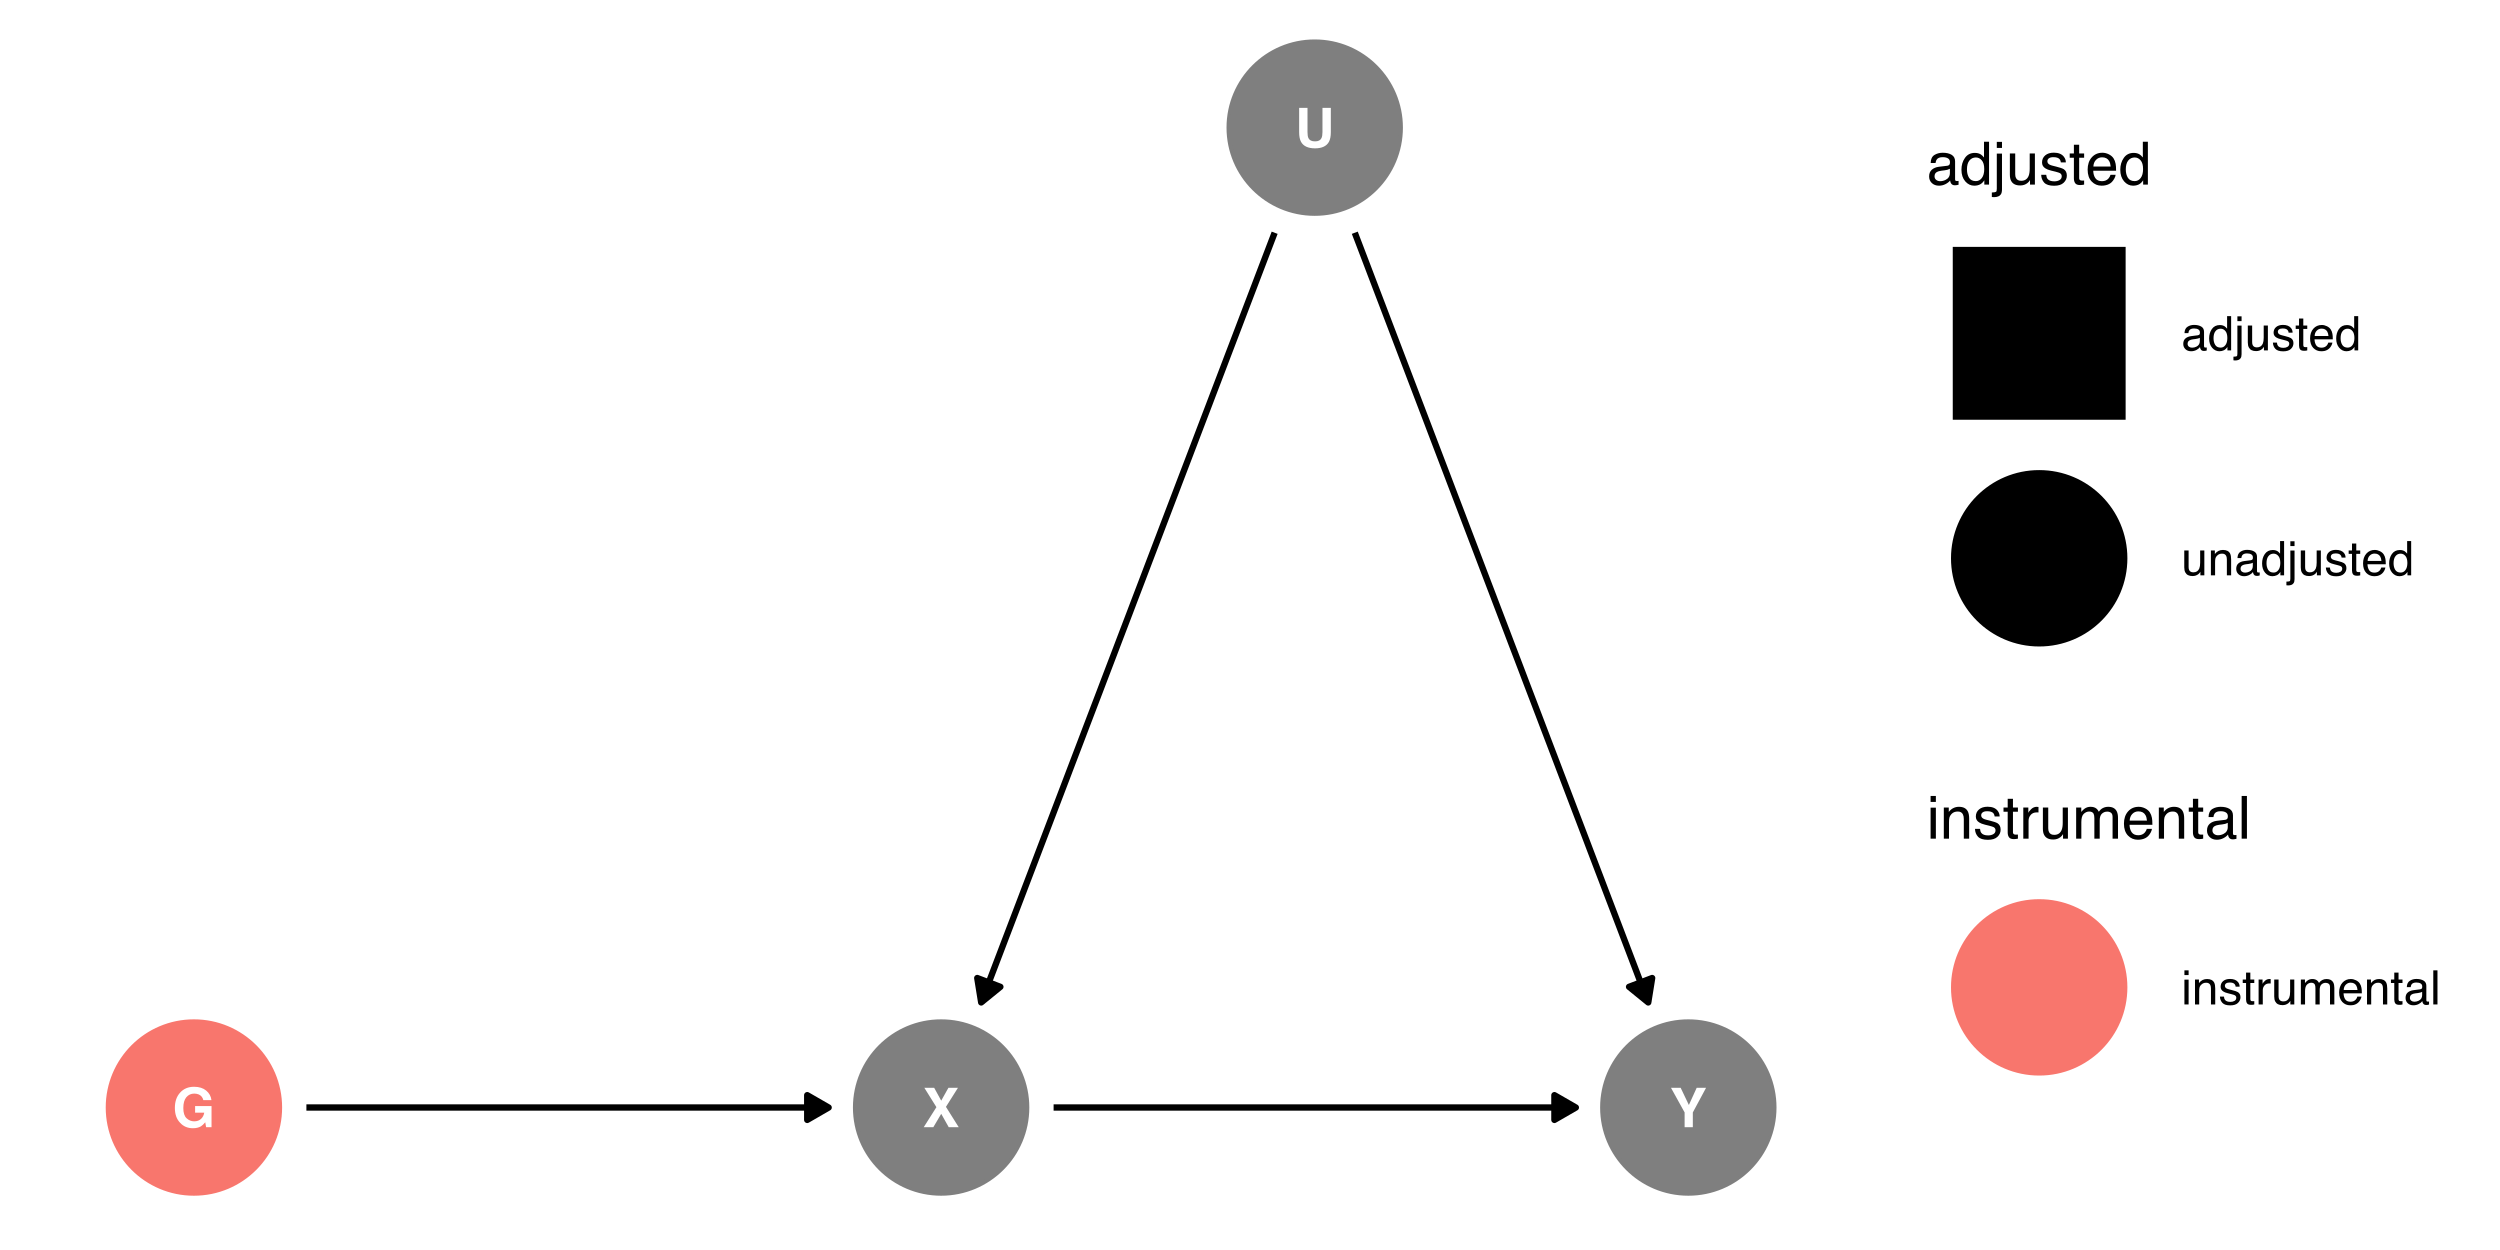 <?xml version="1.0" encoding="UTF-8"?>
<svg xmlns="http://www.w3.org/2000/svg" xmlns:xlink="http://www.w3.org/1999/xlink" width="504pt" height="252pt" viewBox="0 0 504 252" version="1.1">
<defs>
<g>
<symbol overflow="visible" id="glyph0-0">
<path style="stroke:none;" d="M 0.828 -7.953 L 7.234 -7.953 L 7.234 0 L 0.828 0 Z M 6.234 -1 L 6.234 -6.953 L 1.828 -6.953 L 1.828 -1 Z M 6.234 -1 "/>
</symbol>
<symbol overflow="visible" id="glyph0-1">
<path style="stroke:none;" d="M 5.719 -0.188 C 5.281 0.07 4.738 0.203 4.094 0.203 C 3.039 0.203 2.18 -0.16 1.516 -0.891 C 0.805 -1.617 0.453 -2.617 0.453 -3.891 C 0.453 -5.18 0.805 -6.211 1.516 -6.984 C 2.223 -7.766 3.16 -8.156 4.328 -8.156 C 5.336 -8.156 6.148 -7.898 6.766 -7.391 C 7.379 -6.879 7.734 -6.238 7.828 -5.469 L 6.188 -5.469 C 6.062 -6.008 5.754 -6.391 5.266 -6.609 C 4.992 -6.723 4.691 -6.781 4.359 -6.781 C 3.711 -6.781 3.18 -6.535 2.766 -6.047 C 2.359 -5.566 2.156 -4.844 2.156 -3.875 C 2.156 -2.895 2.379 -2.203 2.828 -1.797 C 3.273 -1.391 3.781 -1.188 4.344 -1.188 C 4.906 -1.188 5.363 -1.348 5.719 -1.672 C 6.07 -1.992 6.289 -2.414 6.375 -2.938 L 4.531 -2.938 L 4.531 -4.266 L 7.844 -4.266 L 7.844 0 L 6.75 0 L 6.578 -1 C 6.254 -0.613 5.969 -0.344 5.719 -0.188 Z M 5.719 -0.188 "/>
</symbol>
<symbol overflow="visible" id="glyph0-2">
<path style="stroke:none;" d="M 5.547 -3.062 L 5.547 -7.953 L 7.234 -7.953 L 7.234 -3.062 C 7.234 -2.219 7.102 -1.562 6.844 -1.094 C 6.352 -0.227 5.422 0.203 4.047 0.203 C 2.66 0.203 1.723 -0.227 1.234 -1.094 C 0.973 -1.562 0.844 -2.219 0.844 -3.062 L 0.844 -7.953 L 2.531 -7.953 L 2.531 -3.062 C 2.531 -2.52 2.594 -2.117 2.719 -1.859 C 2.926 -1.422 3.367 -1.203 4.047 -1.203 C 4.711 -1.203 5.145 -1.422 5.344 -1.859 C 5.477 -2.117 5.547 -2.52 5.547 -3.062 Z M 5.547 -3.062 "/>
</symbol>
<symbol overflow="visible" id="glyph0-3">
<path style="stroke:none;" d="M 7.234 0 L 5.219 0 L 3.703 -2.703 L 2.109 0 L 0.172 0 L 2.734 -4.047 L 0.297 -7.953 L 2.281 -7.953 L 3.703 -5.359 L 5.156 -7.953 L 7.078 -7.953 L 4.656 -4.109 Z M 7.234 0 "/>
</symbol>
<symbol overflow="visible" id="glyph0-4">
<path style="stroke:none;" d="M 7.266 -7.953 L 4.594 -2.984 L 4.594 0 L 2.938 0 L 2.938 -2.984 L 0.188 -7.953 L 2.141 -7.953 L 3.797 -4.484 L 5.375 -7.953 Z M 7.266 -7.953 "/>
</symbol>
<symbol overflow="visible" id="glyph1-0">
<path style="stroke:none;" d="M 0.391 0 L 0.391 -8.609 L 7.219 -8.609 L 7.219 0 Z M 6.141 -1.078 L 6.141 -7.531 L 1.469 -7.531 L 1.469 -1.078 Z M 6.141 -1.078 "/>
</symbol>
<symbol overflow="visible" id="glyph1-1">
<path style="stroke:none;" d="M 1.578 -1.672 C 1.578 -1.367 1.688 -1.129 1.906 -0.953 C 2.133 -0.773 2.398 -0.688 2.703 -0.688 C 3.078 -0.688 3.438 -0.77 3.781 -0.938 C 4.375 -1.227 4.672 -1.695 4.672 -2.344 L 4.672 -3.188 C 4.535 -3.113 4.363 -3.047 4.156 -2.984 C 3.957 -2.93 3.758 -2.895 3.562 -2.875 L 2.938 -2.797 C 2.551 -2.742 2.258 -2.66 2.062 -2.547 C 1.738 -2.367 1.578 -2.078 1.578 -1.672 Z M 4.141 -3.797 C 4.379 -3.828 4.539 -3.93 4.625 -4.109 C 4.664 -4.203 4.688 -4.336 4.688 -4.516 C 4.688 -4.867 4.555 -5.125 4.297 -5.281 C 4.047 -5.445 3.688 -5.531 3.219 -5.531 C 2.664 -5.531 2.273 -5.383 2.047 -5.094 C 1.91 -4.926 1.82 -4.68 1.781 -4.359 L 0.797 -4.359 C 0.816 -5.129 1.066 -5.664 1.547 -5.969 C 2.035 -6.27 2.598 -6.422 3.234 -6.422 C 3.973 -6.422 4.57 -6.281 5.031 -6 C 5.488 -5.719 5.719 -5.281 5.719 -4.688 L 5.719 -1.078 C 5.719 -0.973 5.738 -0.883 5.781 -0.812 C 5.832 -0.75 5.93 -0.719 6.078 -0.719 C 6.117 -0.719 6.164 -0.719 6.219 -0.719 C 6.281 -0.727 6.348 -0.738 6.422 -0.75 L 6.422 0.031 C 6.254 0.07 6.125 0.098 6.031 0.109 C 5.945 0.129 5.832 0.141 5.688 0.141 C 5.32 0.141 5.062 0.008 4.906 -0.25 C 4.812 -0.383 4.75 -0.578 4.719 -0.828 C 4.5 -0.547 4.188 -0.301 3.781 -0.094 C 3.383 0.113 2.945 0.219 2.469 0.219 C 1.883 0.219 1.406 0.039 1.031 -0.312 C 0.664 -0.664 0.484 -1.109 0.484 -1.641 C 0.484 -2.223 0.664 -2.676 1.031 -3 C 1.395 -3.32 1.867 -3.52 2.453 -3.594 Z M 3.266 -6.422 Z M 3.266 -6.422 "/>
</symbol>
<symbol overflow="visible" id="glyph1-2">
<path style="stroke:none;" d="M 1.438 -3.062 C 1.438 -2.395 1.578 -1.832 1.859 -1.375 C 2.148 -0.926 2.609 -0.703 3.234 -0.703 C 3.723 -0.703 4.125 -0.91 4.438 -1.328 C 4.758 -1.742 4.922 -2.348 4.922 -3.141 C 4.922 -3.93 4.754 -4.516 4.422 -4.891 C 4.098 -5.273 3.703 -5.469 3.234 -5.469 C 2.703 -5.469 2.27 -5.266 1.938 -4.859 C 1.602 -4.453 1.438 -3.852 1.438 -3.062 Z M 3.031 -6.391 C 3.508 -6.391 3.91 -6.285 4.234 -6.078 C 4.422 -5.961 4.633 -5.758 4.875 -5.469 L 4.875 -8.641 L 5.891 -8.641 L 5.891 0 L 4.938 0 L 4.938 -0.875 C 4.695 -0.488 4.406 -0.207 4.062 -0.031 C 3.727 0.133 3.344 0.219 2.906 0.219 C 2.207 0.219 1.602 -0.07 1.094 -0.656 C 0.582 -1.25 0.328 -2.031 0.328 -3 C 0.328 -3.914 0.562 -4.707 1.031 -5.375 C 1.5 -6.051 2.164 -6.391 3.031 -6.391 Z M 3.031 -6.391 "/>
</symbol>
<symbol overflow="visible" id="glyph1-3">
<path style="stroke:none;" d="M 1.828 -7.391 L 0.781 -7.391 L 0.781 -8.609 L 1.828 -8.609 Z M -0.219 1.594 C 0.25 1.57 0.531 1.523 0.625 1.453 C 0.727 1.391 0.781 1.18 0.781 0.828 L 0.781 -6.25 L 1.828 -6.25 L 1.828 0.938 C 1.828 1.395 1.754 1.734 1.609 1.953 C 1.359 2.336 0.891 2.531 0.203 2.531 C 0.148 2.531 0.094 2.523 0.031 2.516 C -0.02 2.516 -0.102 2.508 -0.219 2.5 Z M -0.219 1.594 "/>
</symbol>
<symbol overflow="visible" id="glyph1-4">
<path style="stroke:none;" d="M 1.828 -6.281 L 1.828 -2.109 C 1.828 -1.785 1.879 -1.523 1.984 -1.328 C 2.172 -0.953 2.52 -0.766 3.031 -0.766 C 3.758 -0.766 4.258 -1.094 4.531 -1.75 C 4.676 -2.102 4.75 -2.582 4.75 -3.188 L 4.75 -6.281 L 5.797 -6.281 L 5.797 0 L 4.812 0 L 4.812 -0.922 C 4.676 -0.68 4.508 -0.484 4.312 -0.328 C 3.906 0.004 3.414 0.172 2.844 0.172 C 1.945 0.172 1.336 -0.129 1.016 -0.734 C 0.836 -1.047 0.75 -1.473 0.75 -2.016 L 0.75 -6.281 Z M 3.281 -6.422 Z M 3.281 -6.422 "/>
</symbol>
<symbol overflow="visible" id="glyph1-5">
<path style="stroke:none;" d="M 1.406 -1.969 C 1.438 -1.613 1.523 -1.344 1.672 -1.156 C 1.93 -0.82 2.391 -0.656 3.047 -0.656 C 3.441 -0.656 3.785 -0.738 4.078 -0.906 C 4.379 -1.07 4.531 -1.332 4.531 -1.688 C 4.531 -1.957 4.41 -2.164 4.172 -2.312 C 4.016 -2.395 3.711 -2.492 3.266 -2.609 L 2.422 -2.812 C 1.891 -2.945 1.5 -3.098 1.25 -3.266 C 0.789 -3.547 0.562 -3.941 0.562 -4.453 C 0.562 -5.047 0.773 -5.523 1.203 -5.891 C 1.629 -6.254 2.207 -6.438 2.938 -6.438 C 3.875 -6.438 4.551 -6.16 4.969 -5.609 C 5.238 -5.254 5.367 -4.875 5.359 -4.469 L 4.359 -4.469 C 4.336 -4.707 4.254 -4.926 4.109 -5.125 C 3.867 -5.395 3.445 -5.531 2.844 -5.531 C 2.445 -5.531 2.145 -5.453 1.938 -5.297 C 1.738 -5.148 1.641 -4.953 1.641 -4.703 C 1.641 -4.43 1.773 -4.211 2.047 -4.047 C 2.203 -3.953 2.43 -3.867 2.734 -3.797 L 3.422 -3.625 C 4.18 -3.438 4.691 -3.258 4.953 -3.094 C 5.359 -2.82 5.562 -2.395 5.562 -1.812 C 5.562 -1.258 5.348 -0.781 4.922 -0.375 C 4.504 0.031 3.863 0.234 3 0.234 C 2.062 0.234 1.395 0.023 1 -0.391 C 0.613 -0.816 0.41 -1.344 0.391 -1.969 Z M 2.953 -6.422 Z M 2.953 -6.422 "/>
</symbol>
<symbol overflow="visible" id="glyph1-6">
<path style="stroke:none;" d="M 0.984 -8.031 L 2.047 -8.031 L 2.047 -6.281 L 3.047 -6.281 L 3.047 -5.422 L 2.047 -5.422 L 2.047 -1.312 C 2.047 -1.094 2.125 -0.945 2.281 -0.875 C 2.352 -0.832 2.488 -0.812 2.688 -0.812 C 2.738 -0.812 2.789 -0.812 2.844 -0.812 C 2.906 -0.82 2.973 -0.828 3.047 -0.828 L 3.047 0 C 2.93 0.031 2.805 0.051 2.672 0.062 C 2.547 0.082 2.406 0.094 2.25 0.094 C 1.758 0.094 1.426 -0.031 1.25 -0.281 C 1.07 -0.531 0.984 -0.859 0.984 -1.266 L 0.984 -5.422 L 0.141 -5.422 L 0.141 -6.281 L 0.984 -6.281 Z M 0.984 -8.031 "/>
</symbol>
<symbol overflow="visible" id="glyph1-7">
<path style="stroke:none;" d="M 3.391 -6.422 C 3.836 -6.422 4.27 -6.316 4.688 -6.109 C 5.102 -5.898 5.422 -5.629 5.641 -5.297 C 5.848 -4.973 5.988 -4.602 6.062 -4.188 C 6.125 -3.895 6.156 -3.43 6.156 -2.797 L 1.547 -2.797 C 1.566 -2.16 1.719 -1.648 2 -1.266 C 2.281 -0.879 2.719 -0.688 3.312 -0.688 C 3.863 -0.688 4.301 -0.867 4.625 -1.234 C 4.812 -1.441 4.945 -1.688 5.031 -1.969 L 6.062 -1.969 C 6.039 -1.738 5.953 -1.484 5.797 -1.203 C 5.641 -0.922 5.469 -0.688 5.281 -0.5 C 4.957 -0.188 4.555 0.02 4.078 0.125 C 3.828 0.188 3.539 0.219 3.219 0.219 C 2.438 0.219 1.773 -0.062 1.234 -0.625 C 0.691 -1.195 0.422 -1.992 0.422 -3.016 C 0.422 -4.023 0.691 -4.844 1.234 -5.469 C 1.785 -6.102 2.504 -6.422 3.391 -6.422 Z M 5.062 -3.641 C 5.02 -4.098 4.922 -4.461 4.766 -4.734 C 4.484 -5.242 4.004 -5.5 3.328 -5.5 C 2.836 -5.5 2.426 -5.32 2.094 -4.969 C 1.77 -4.625 1.598 -4.18 1.578 -3.641 Z M 3.281 -6.422 Z M 3.281 -6.422 "/>
</symbol>
<symbol overflow="visible" id="glyph1-8">
<path style="stroke:none;" d="M 0.781 -6.25 L 1.844 -6.25 L 1.844 0 L 0.781 0 Z M 0.781 -8.609 L 1.844 -8.609 L 1.844 -7.406 L 0.781 -7.406 Z M 0.781 -8.609 "/>
</symbol>
<symbol overflow="visible" id="glyph1-9">
<path style="stroke:none;" d="M 0.781 -6.281 L 1.781 -6.281 L 1.781 -5.391 C 2.07 -5.754 2.383 -6.016 2.719 -6.172 C 3.051 -6.336 3.422 -6.422 3.828 -6.422 C 4.711 -6.422 5.312 -6.109 5.625 -5.484 C 5.801 -5.141 5.891 -4.656 5.891 -4.031 L 5.891 0 L 4.812 0 L 4.812 -3.953 C 4.812 -4.336 4.754 -4.645 4.641 -4.875 C 4.453 -5.27 4.113 -5.469 3.625 -5.469 C 3.375 -5.469 3.172 -5.441 3.016 -5.391 C 2.723 -5.305 2.469 -5.133 2.25 -4.875 C 2.07 -4.664 1.957 -4.453 1.906 -4.234 C 1.852 -4.016 1.828 -3.695 1.828 -3.281 L 1.828 0 L 0.781 0 Z M 3.25 -6.422 Z M 3.25 -6.422 "/>
</symbol>
<symbol overflow="visible" id="glyph1-10">
<path style="stroke:none;" d="M 0.797 -6.281 L 1.812 -6.281 L 1.812 -5.188 C 1.883 -5.406 2.082 -5.664 2.406 -5.969 C 2.727 -6.27 3.098 -6.422 3.516 -6.422 C 3.535 -6.422 3.566 -6.414 3.609 -6.406 C 3.66 -6.406 3.742 -6.398 3.859 -6.391 L 3.859 -5.281 C 3.797 -5.289 3.738 -5.297 3.688 -5.297 C 3.633 -5.297 3.578 -5.297 3.516 -5.297 C 2.984 -5.297 2.57 -5.125 2.281 -4.781 C 2 -4.445 1.859 -4.055 1.859 -3.609 L 1.859 0 L 0.797 0 Z M 0.797 -6.281 "/>
</symbol>
<symbol overflow="visible" id="glyph1-11">
<path style="stroke:none;" d="M 0.781 -6.281 L 1.812 -6.281 L 1.812 -5.391 C 2.062 -5.691 2.289 -5.914 2.5 -6.062 C 2.844 -6.301 3.238 -6.422 3.688 -6.422 C 4.188 -6.422 4.586 -6.297 4.891 -6.047 C 5.055 -5.91 5.211 -5.703 5.359 -5.422 C 5.586 -5.766 5.859 -6.016 6.172 -6.172 C 6.492 -6.336 6.852 -6.422 7.25 -6.422 C 8.094 -6.422 8.664 -6.113 8.969 -5.5 C 9.133 -5.176 9.219 -4.734 9.219 -4.172 L 9.219 0 L 8.125 0 L 8.125 -4.359 C 8.125 -4.773 8.02 -5.062 7.812 -5.219 C 7.602 -5.375 7.348 -5.453 7.047 -5.453 C 6.629 -5.453 6.27 -5.312 5.969 -5.031 C 5.676 -4.758 5.531 -4.301 5.531 -3.656 L 5.531 0 L 4.453 0 L 4.453 -4.094 C 4.453 -4.52 4.398 -4.832 4.297 -5.031 C 4.141 -5.32 3.844 -5.469 3.406 -5.469 C 3.008 -5.469 2.645 -5.312 2.312 -5 C 1.988 -4.695 1.828 -4.141 1.828 -3.328 L 1.828 0 L 0.781 0 Z M 0.781 -6.281 "/>
</symbol>
<symbol overflow="visible" id="glyph1-12">
<path style="stroke:none;" d="M 0.797 -8.609 L 1.859 -8.609 L 1.859 0 L 0.797 0 Z M 0.797 -8.609 "/>
</symbol>
<symbol overflow="visible" id="glyph2-0">
<path style="stroke:none;" d="M 0.312 0 L 0.312 -6.875 L 5.766 -6.875 L 5.766 0 Z M 4.906 -0.859 L 4.906 -6.016 L 1.172 -6.016 L 1.172 -0.859 Z M 4.906 -0.859 "/>
</symbol>
<symbol overflow="visible" id="glyph2-1">
<path style="stroke:none;" d="M 1.266 -1.328 C 1.266 -1.086 1.352 -0.895 1.531 -0.75 C 1.707 -0.613 1.922 -0.547 2.172 -0.547 C 2.461 -0.547 2.75 -0.613 3.031 -0.75 C 3.5 -0.977 3.734 -1.352 3.734 -1.875 L 3.734 -2.547 C 3.629 -2.484 3.492 -2.43 3.328 -2.391 C 3.172 -2.348 3.016 -2.316 2.859 -2.297 L 2.344 -2.234 C 2.039 -2.191 1.812 -2.125 1.656 -2.031 C 1.395 -1.883 1.266 -1.648 1.266 -1.328 Z M 3.312 -3.047 C 3.5 -3.066 3.629 -3.145 3.703 -3.281 C 3.734 -3.352 3.75 -3.461 3.75 -3.609 C 3.75 -3.891 3.645 -4.094 3.438 -4.219 C 3.238 -4.352 2.945 -4.422 2.562 -4.422 C 2.125 -4.422 1.812 -4.305 1.625 -4.078 C 1.52 -3.941 1.453 -3.742 1.422 -3.484 L 0.641 -3.484 C 0.66 -4.098 0.863 -4.523 1.25 -4.766 C 1.633 -5.016 2.078 -5.141 2.578 -5.141 C 3.172 -5.141 3.656 -5.023 4.031 -4.797 C 4.395 -4.578 4.578 -4.227 4.578 -3.75 L 4.578 -0.859 C 4.578 -0.773 4.594 -0.707 4.625 -0.656 C 4.664 -0.602 4.742 -0.578 4.859 -0.578 C 4.891 -0.578 4.926 -0.578 4.969 -0.578 C 5.02 -0.578 5.07 -0.582 5.125 -0.594 L 5.125 0.016 C 5 0.055 4.898 0.082 4.828 0.094 C 4.766 0.102 4.672 0.109 4.547 0.109 C 4.254 0.109 4.047 0.004 3.922 -0.203 C 3.848 -0.305 3.797 -0.461 3.766 -0.672 C 3.598 -0.441 3.352 -0.242 3.031 -0.078 C 2.707 0.086 2.352 0.172 1.969 0.172 C 1.5 0.172 1.117 0.031 0.828 -0.25 C 0.535 -0.531 0.391 -0.883 0.391 -1.312 C 0.391 -1.781 0.531 -2.141 0.812 -2.391 C 1.102 -2.648 1.488 -2.812 1.969 -2.875 Z M 2.609 -5.141 Z M 2.609 -5.141 "/>
</symbol>
<symbol overflow="visible" id="glyph2-2">
<path style="stroke:none;" d="M 1.156 -2.453 C 1.156 -1.91 1.27 -1.457 1.5 -1.094 C 1.727 -0.738 2.094 -0.562 2.594 -0.562 C 2.977 -0.562 3.297 -0.727 3.547 -1.062 C 3.805 -1.395 3.938 -1.875 3.938 -2.5 C 3.938 -3.133 3.805 -3.602 3.547 -3.906 C 3.285 -4.219 2.961 -4.375 2.578 -4.375 C 2.148 -4.375 1.805 -4.207 1.547 -3.875 C 1.285 -3.551 1.156 -3.078 1.156 -2.453 Z M 2.422 -5.109 C 2.805 -5.109 3.129 -5.023 3.391 -4.859 C 3.535 -4.766 3.703 -4.602 3.891 -4.375 L 3.891 -6.906 L 4.703 -6.906 L 4.703 0 L 3.953 0 L 3.953 -0.703 C 3.754 -0.391 3.52 -0.164 3.25 -0.031 C 2.977 0.102 2.672 0.172 2.328 0.172 C 1.766 0.172 1.281 -0.062 0.875 -0.531 C 0.469 -1 0.266 -1.625 0.266 -2.406 C 0.266 -3.133 0.445 -3.766 0.812 -4.297 C 1.188 -4.836 1.723 -5.109 2.422 -5.109 Z M 2.422 -5.109 "/>
</symbol>
<symbol overflow="visible" id="glyph2-3">
<path style="stroke:none;" d="M 1.469 -5.906 L 0.625 -5.906 L 0.625 -6.875 L 1.469 -6.875 Z M -0.172 1.266 C 0.203 1.254 0.426 1.223 0.5 1.172 C 0.582 1.117 0.625 0.945 0.625 0.656 L 0.625 -5 L 1.469 -5 L 1.469 0.75 C 1.469 1.113 1.406 1.383 1.281 1.562 C 1.082 1.875 0.707 2.031 0.156 2.031 C 0.125 2.031 0.082 2.023 0.031 2.016 C -0.008 2.016 -0.078 2.008 -0.172 2 Z M -0.172 1.266 "/>
</symbol>
<symbol overflow="visible" id="glyph2-4">
<path style="stroke:none;" d="M 1.469 -5.016 L 1.469 -1.688 C 1.469 -1.426 1.504 -1.219 1.578 -1.062 C 1.734 -0.758 2.016 -0.609 2.422 -0.609 C 3.004 -0.609 3.406 -0.867 3.625 -1.391 C 3.738 -1.672 3.797 -2.055 3.797 -2.547 L 3.797 -5.016 L 4.641 -5.016 L 4.641 0 L 3.844 0 L 3.844 -0.734 C 3.738 -0.547 3.602 -0.383 3.438 -0.25 C 3.113 0.008 2.723 0.141 2.266 0.141 C 1.555 0.141 1.07 -0.098 0.812 -0.578 C 0.664 -0.836 0.594 -1.18 0.594 -1.609 L 0.594 -5.016 Z M 2.625 -5.141 Z M 2.625 -5.141 "/>
</symbol>
<symbol overflow="visible" id="glyph2-5">
<path style="stroke:none;" d="M 1.125 -1.578 C 1.145 -1.297 1.211 -1.078 1.328 -0.922 C 1.547 -0.648 1.914 -0.516 2.438 -0.516 C 2.75 -0.516 3.02 -0.582 3.25 -0.719 C 3.488 -0.852 3.609 -1.066 3.609 -1.359 C 3.609 -1.566 3.516 -1.727 3.328 -1.844 C 3.203 -1.914 2.961 -1.992 2.609 -2.078 L 1.938 -2.25 C 1.508 -2.352 1.195 -2.473 1 -2.609 C 0.633 -2.836 0.453 -3.156 0.453 -3.562 C 0.453 -4.031 0.617 -4.41 0.953 -4.703 C 1.297 -4.992 1.758 -5.141 2.344 -5.141 C 3.094 -5.141 3.641 -4.922 3.984 -4.484 C 4.191 -4.203 4.289 -3.898 4.281 -3.578 L 3.484 -3.578 C 3.473 -3.766 3.406 -3.938 3.281 -4.094 C 3.094 -4.312 2.758 -4.422 2.281 -4.422 C 1.957 -4.422 1.711 -4.359 1.547 -4.234 C 1.391 -4.117 1.312 -3.961 1.312 -3.766 C 1.312 -3.547 1.414 -3.367 1.625 -3.234 C 1.75 -3.16 1.938 -3.094 2.188 -3.031 L 2.734 -2.891 C 3.348 -2.742 3.754 -2.602 3.953 -2.469 C 4.285 -2.25 4.453 -1.91 4.453 -1.453 C 4.453 -1.004 4.281 -0.617 3.938 -0.297 C 3.602 0.023 3.086 0.188 2.391 0.188 C 1.648 0.188 1.125 0.02 0.812 -0.312 C 0.5 -0.656 0.332 -1.078 0.312 -1.578 Z M 2.359 -5.141 Z M 2.359 -5.141 "/>
</symbol>
<symbol overflow="visible" id="glyph2-6">
<path style="stroke:none;" d="M 0.781 -6.422 L 1.641 -6.422 L 1.641 -5.016 L 2.438 -5.016 L 2.438 -4.328 L 1.641 -4.328 L 1.641 -1.047 C 1.641 -0.879 1.695 -0.766 1.812 -0.703 C 1.883 -0.672 1.992 -0.656 2.141 -0.656 C 2.18 -0.656 2.223 -0.656 2.266 -0.656 C 2.316 -0.656 2.375 -0.66 2.438 -0.672 L 2.438 0 C 2.344 0.031 2.242 0.051 2.141 0.062 C 2.035 0.07 1.922 0.078 1.797 0.078 C 1.398 0.078 1.129 -0.02 0.984 -0.219 C 0.848 -0.426 0.781 -0.688 0.781 -1 L 0.781 -4.328 L 0.109 -4.328 L 0.109 -5.016 L 0.781 -5.016 Z M 0.781 -6.422 "/>
</symbol>
<symbol overflow="visible" id="glyph2-7">
<path style="stroke:none;" d="M 2.703 -5.125 C 3.055 -5.125 3.398 -5.039 3.734 -4.875 C 4.078 -4.707 4.332 -4.492 4.5 -4.234 C 4.676 -3.973 4.789 -3.676 4.844 -3.344 C 4.895 -3.113 4.922 -2.742 4.922 -2.234 L 1.234 -2.234 C 1.254 -1.723 1.375 -1.312 1.594 -1 C 1.82 -0.695 2.172 -0.547 2.641 -0.547 C 3.086 -0.547 3.441 -0.691 3.703 -0.984 C 3.848 -1.148 3.953 -1.348 4.016 -1.578 L 4.844 -1.578 C 4.82 -1.391 4.75 -1.18 4.625 -0.953 C 4.508 -0.734 4.375 -0.551 4.219 -0.406 C 3.957 -0.156 3.641 0.016 3.266 0.109 C 3.055 0.148 2.828 0.172 2.578 0.172 C 1.953 0.172 1.422 -0.051 0.984 -0.5 C 0.555 -0.957 0.344 -1.594 0.344 -2.406 C 0.344 -3.219 0.562 -3.875 1 -4.375 C 1.438 -4.875 2.004 -5.125 2.703 -5.125 Z M 4.047 -2.906 C 4.016 -3.27 3.938 -3.562 3.812 -3.781 C 3.582 -4.188 3.195 -4.391 2.656 -4.391 C 2.27 -4.391 1.941 -4.25 1.672 -3.969 C 1.41 -3.695 1.273 -3.344 1.266 -2.906 Z M 2.625 -5.141 Z M 2.625 -5.141 "/>
</symbol>
<symbol overflow="visible" id="glyph2-8">
<path style="stroke:none;" d="M 0.625 -5.016 L 1.422 -5.016 L 1.422 -4.312 C 1.66 -4.602 1.91 -4.812 2.172 -4.938 C 2.441 -5.062 2.738 -5.125 3.062 -5.125 C 3.77 -5.125 4.25 -4.879 4.5 -4.391 C 4.633 -4.117 4.703 -3.727 4.703 -3.219 L 4.703 0 L 3.844 0 L 3.844 -3.156 C 3.844 -3.469 3.801 -3.719 3.719 -3.906 C 3.562 -4.219 3.289 -4.375 2.906 -4.375 C 2.695 -4.375 2.531 -4.352 2.406 -4.312 C 2.176 -4.238 1.973 -4.098 1.797 -3.891 C 1.66 -3.734 1.57 -3.566 1.531 -3.391 C 1.488 -3.211 1.469 -2.957 1.469 -2.625 L 1.469 0 L 0.625 0 Z M 2.594 -5.141 Z M 2.594 -5.141 "/>
</symbol>
<symbol overflow="visible" id="glyph2-9">
<path style="stroke:none;" d="M 0.625 -5 L 1.469 -5 L 1.469 0 L 0.625 0 Z M 0.625 -6.875 L 1.469 -6.875 L 1.469 -5.922 L 0.625 -5.922 Z M 0.625 -6.875 "/>
</symbol>
<symbol overflow="visible" id="glyph2-10">
<path style="stroke:none;" d="M 0.641 -5.016 L 1.438 -5.016 L 1.438 -4.156 C 1.508 -4.32 1.672 -4.523 1.922 -4.766 C 2.18 -5.004 2.477 -5.125 2.812 -5.125 C 2.82 -5.125 2.848 -5.125 2.891 -5.125 C 2.93 -5.125 2.992 -5.117 3.078 -5.109 L 3.078 -4.219 C 3.023 -4.227 2.977 -4.234 2.938 -4.234 C 2.895 -4.234 2.852 -4.234 2.812 -4.234 C 2.383 -4.234 2.055 -4.098 1.828 -3.828 C 1.598 -3.555 1.484 -3.242 1.484 -2.891 L 1.484 0 L 0.641 0 Z M 0.641 -5.016 "/>
</symbol>
<symbol overflow="visible" id="glyph2-11">
<path style="stroke:none;" d="M 0.625 -5.016 L 1.453 -5.016 L 1.453 -4.312 C 1.648 -4.551 1.832 -4.727 2 -4.844 C 2.27 -5.031 2.582 -5.125 2.938 -5.125 C 3.344 -5.125 3.664 -5.023 3.906 -4.828 C 4.039 -4.723 4.164 -4.562 4.281 -4.344 C 4.469 -4.602 4.688 -4.797 4.938 -4.922 C 5.195 -5.055 5.484 -5.125 5.797 -5.125 C 6.473 -5.125 6.93 -4.883 7.172 -4.406 C 7.305 -4.133 7.375 -3.781 7.375 -3.344 L 7.375 0 L 6.5 0 L 6.5 -3.484 C 6.5 -3.816 6.41 -4.047 6.234 -4.172 C 6.066 -4.297 5.863 -4.359 5.625 -4.359 C 5.301 -4.359 5.02 -4.25 4.781 -4.031 C 4.539 -3.812 4.422 -3.441 4.422 -2.922 L 4.422 0 L 3.562 0 L 3.562 -3.281 C 3.562 -3.613 3.52 -3.859 3.438 -4.016 C 3.312 -4.254 3.07 -4.375 2.719 -4.375 C 2.406 -4.375 2.117 -4.25 1.859 -4 C 1.598 -3.75 1.469 -3.301 1.469 -2.656 L 1.469 0 L 0.625 0 Z M 0.625 -5.016 "/>
</symbol>
<symbol overflow="visible" id="glyph2-12">
<path style="stroke:none;" d="M 0.641 -6.875 L 1.484 -6.875 L 1.484 0 L 0.641 0 Z M 0.641 -6.875 "/>
</symbol>
</g>
</defs>
<g id="surface84">
<rect x="0" y="0" width="504" height="252" style="fill:rgb(100%,100%,100%);fill-opacity:1;stroke:none;"/>
<path style="fill:none;stroke-width:1.28;stroke-linecap:butt;stroke-linejoin:round;stroke:rgb(0%,0%,0%);stroke-opacity:1;stroke-miterlimit:1;" d="M 61.77 223.277 L 167.051 223.277 "/>
<path style="fill-rule:nonzero;fill:rgb(0%,0%,0%);fill-opacity:1;stroke-width:1.28;stroke-linecap:butt;stroke-linejoin:round;stroke:rgb(0%,0%,0%);stroke-opacity:1;stroke-miterlimit:1;" d="M 162.738 225.77 L 167.051 223.277 L 162.738 220.789 Z M 162.738 225.77 "/>
<path style="fill:none;stroke-width:1.28;stroke-linecap:butt;stroke-linejoin:round;stroke:rgb(0%,0%,0%);stroke-opacity:1;stroke-miterlimit:1;" d="M 256.969 46.922 L 256.68 47.684 L 255.918 49.676 L 253.633 55.664 L 252.875 57.66 L 252.113 59.656 L 251.352 61.648 L 250.59 63.645 L 249.832 65.641 L 248.309 69.633 L 247.547 71.625 L 246.789 73.621 L 244.504 79.609 L 243.746 81.605 L 242.984 83.598 L 241.461 87.59 L 240.703 89.586 L 239.18 93.578 L 238.418 95.57 L 237.656 97.566 L 236.898 99.562 L 234.613 105.551 L 233.855 107.543 L 231.57 113.531 L 230.812 115.527 L 230.051 117.523 L 229.289 119.516 L 228.527 121.512 L 227.77 123.508 L 225.484 129.496 L 224.727 131.488 L 222.441 137.477 L 221.684 139.473 L 220.922 141.465 L 218.637 147.453 L 217.879 149.449 L 217.117 151.445 L 216.355 153.438 L 215.594 155.434 L 214.836 157.43 L 212.551 163.418 L 211.793 165.41 L 209.508 171.398 L 208.75 173.395 L 207.988 175.391 L 207.227 177.383 L 206.465 179.379 L 205.707 181.375 L 203.422 187.363 L 202.66 189.355 L 201.902 191.352 L 199.617 197.34 L 198.859 199.332 L 198.098 201.328 L 197.809 202.09 "/>
<path style="fill-rule:nonzero;fill:rgb(0%,0%,0%);fill-opacity:1;stroke-width:1.28;stroke-linecap:butt;stroke-linejoin:round;stroke:rgb(0%,0%,0%);stroke-opacity:1;stroke-miterlimit:1;" d="M 197.016 197.172 L 197.809 202.09 L 201.672 198.945 Z M 197.016 197.172 "/>
<path style="fill:none;stroke-width:1.28;stroke-linecap:butt;stroke-linejoin:round;stroke:rgb(0%,0%,0%);stroke-opacity:1;stroke-miterlimit:1;" d="M 273.125 46.922 L 273.414 47.684 L 274.176 49.676 L 275.699 53.668 L 276.457 55.664 L 277.98 59.656 L 278.742 61.648 L 279.5 63.645 L 281.785 69.633 L 282.543 71.625 L 284.828 77.613 L 285.586 79.609 L 286.348 81.605 L 287.109 83.598 L 287.871 85.594 L 288.629 87.59 L 290.914 93.578 L 291.676 95.57 L 292.434 97.566 L 294.719 103.555 L 295.477 105.551 L 296.238 107.543 L 297.762 111.535 L 298.52 113.531 L 300.043 117.523 L 300.805 119.516 L 301.562 121.512 L 303.848 127.5 L 304.605 129.496 L 305.367 131.488 L 306.891 135.48 L 307.648 137.477 L 308.41 139.473 L 309.172 141.465 L 310.695 145.457 L 311.453 147.453 L 312.977 151.445 L 313.738 153.438 L 314.496 155.434 L 316.781 161.422 L 317.539 163.418 L 318.301 165.41 L 319.824 169.402 L 320.582 171.398 L 322.105 175.391 L 322.867 177.383 L 323.625 179.379 L 326.672 187.363 L 327.43 189.355 L 329.715 195.344 L 330.473 197.34 L 331.234 199.332 L 331.996 201.328 L 332.285 202.09 "/>
<path style="fill-rule:nonzero;fill:rgb(0%,0%,0%);fill-opacity:1;stroke-width:1.28;stroke-linecap:butt;stroke-linejoin:round;stroke:rgb(0%,0%,0%);stroke-opacity:1;stroke-miterlimit:1;" d="M 328.422 198.945 L 332.285 202.09 L 333.074 197.172 Z M 328.422 198.945 "/>
<path style="fill:none;stroke-width:1.28;stroke-linecap:butt;stroke-linejoin:round;stroke:rgb(0%,0%,0%);stroke-opacity:1;stroke-miterlimit:1;" d="M 212.406 223.277 L 317.688 223.277 "/>
<path style="fill-rule:nonzero;fill:rgb(0%,0%,0%);fill-opacity:1;stroke-width:1.28;stroke-linecap:butt;stroke-linejoin:round;stroke:rgb(0%,0%,0%);stroke-opacity:1;stroke-miterlimit:1;" d="M 313.371 225.77 L 317.688 223.277 L 313.371 220.789 Z M 313.371 225.77 "/>
<path style="fill-rule:nonzero;fill:rgb(97.255%,46.275%,42.745%);fill-opacity:1;stroke-width:0.709;stroke-linecap:round;stroke-linejoin:round;stroke:rgb(97.255%,46.275%,42.745%);stroke-opacity:1;stroke-miterlimit:10;" d="M 56.52 223.277 C 56.52 232.902 48.719 240.703 39.094 240.703 C 29.469 240.703 21.668 232.902 21.668 223.277 C 21.668 213.656 29.469 205.852 39.094 205.852 C 48.719 205.852 56.52 213.656 56.52 223.277 "/>
<path style="fill-rule:nonzero;fill:rgb(49.804%,49.804%,49.804%);fill-opacity:1;stroke-width:0.709;stroke-linecap:round;stroke-linejoin:round;stroke:rgb(49.804%,49.804%,49.804%);stroke-opacity:1;stroke-miterlimit:10;" d="M 282.473 25.73 C 282.473 35.355 274.672 43.16 265.047 43.16 C 255.422 43.16 247.621 35.355 247.621 25.73 C 247.621 16.109 255.422 8.305 265.047 8.305 C 274.672 8.305 282.473 16.109 282.473 25.73 "/>
<path style="fill-rule:nonzero;fill:rgb(49.804%,49.804%,49.804%);fill-opacity:1;stroke-width:0.709;stroke-linecap:round;stroke-linejoin:round;stroke:rgb(49.804%,49.804%,49.804%);stroke-opacity:1;stroke-miterlimit:10;" d="M 207.156 223.277 C 207.156 232.902 199.352 240.703 189.73 240.703 C 180.105 240.703 172.305 232.902 172.305 223.277 C 172.305 213.656 180.105 205.852 189.73 205.852 C 199.352 205.852 207.156 213.656 207.156 223.277 "/>
<path style="fill-rule:nonzero;fill:rgb(49.804%,49.804%,49.804%);fill-opacity:1;stroke-width:0.709;stroke-linecap:round;stroke-linejoin:round;stroke:rgb(49.804%,49.804%,49.804%);stroke-opacity:1;stroke-miterlimit:10;" d="M 357.789 223.277 C 357.789 232.902 349.988 240.703 340.363 240.703 C 330.738 240.703 322.938 232.902 322.938 223.277 C 322.938 213.656 330.738 205.852 340.363 205.852 C 349.988 205.852 357.789 213.656 357.789 223.277 "/>
<g style="fill:rgb(100%,100%,100%);fill-opacity:1;">
  <use xlink:href="#glyph0-1" x="34.801" y="227.25"/>
</g>
<g style="fill:rgb(100%,100%,100%);fill-opacity:1;">
  <use xlink:href="#glyph0-2" x="261.062" y="29.703"/>
</g>
<g style="fill:rgb(100%,100%,100%);fill-opacity:1;">
  <use xlink:href="#glyph0-3" x="186.047" y="227.25"/>
</g>
<g style="fill:rgb(100%,100%,100%);fill-opacity:1;">
  <use xlink:href="#glyph0-4" x="336.68" y="227.25"/>
</g>
<g style="fill:rgb(0%,0%,0%);fill-opacity:1;">
  <use xlink:href="#glyph1-1" x="388.426" y="37.215"/>
  <use xlink:href="#glyph1-2" x="395.1" y="37.215"/>
  <use xlink:href="#glyph1-3" x="401.773" y="37.215"/>
  <use xlink:href="#glyph1-4" x="404.439" y="37.215"/>
  <use xlink:href="#glyph1-5" x="411.113" y="37.215"/>
  <use xlink:href="#glyph1-6" x="417.113" y="37.215"/>
  <use xlink:href="#glyph1-7" x="420.447" y="37.215"/>
  <use xlink:href="#glyph1-2" x="427.121" y="37.215"/>
</g>
<path style=" stroke:none;fill-rule:nonzero;fill:rgb(0%,0%,0%);fill-opacity:1;" d="M 393.676 84.621 L 428.527 84.621 L 428.527 49.77 L 393.676 49.77 Z M 393.676 84.621 "/>
<path style="fill-rule:nonzero;fill:rgb(0%,0%,0%);fill-opacity:1;stroke-width:0.709;stroke-linecap:round;stroke-linejoin:round;stroke:rgb(0%,0%,0%);stroke-opacity:1;stroke-miterlimit:10;" d="M 428.527 112.551 C 428.527 122.176 420.727 129.977 411.102 129.977 C 401.477 129.977 393.676 122.176 393.676 112.551 C 393.676 102.926 401.477 95.125 411.102 95.125 C 420.727 95.125 428.527 102.926 428.527 112.551 "/>
<g style="fill:rgb(0%,0%,0%);fill-opacity:1;">
  <use xlink:href="#glyph2-1" x="439.754" y="70.641"/>
  <use xlink:href="#glyph2-2" x="445.093" y="70.641"/>
  <use xlink:href="#glyph2-3" x="450.432" y="70.641"/>
  <use xlink:href="#glyph2-4" x="452.565" y="70.641"/>
  <use xlink:href="#glyph2-5" x="457.904" y="70.641"/>
  <use xlink:href="#glyph2-6" x="462.704" y="70.641"/>
  <use xlink:href="#glyph2-7" x="465.371" y="70.641"/>
  <use xlink:href="#glyph2-2" x="470.71" y="70.641"/>
</g>
<g style="fill:rgb(0%,0%,0%);fill-opacity:1;">
  <use xlink:href="#glyph2-4" x="439.754" y="115.992"/>
  <use xlink:href="#glyph2-8" x="445.093" y="115.992"/>
  <use xlink:href="#glyph2-1" x="450.432" y="115.992"/>
  <use xlink:href="#glyph2-2" x="455.771" y="115.992"/>
  <use xlink:href="#glyph2-3" x="461.11" y="115.992"/>
  <use xlink:href="#glyph2-4" x="463.243" y="115.992"/>
  <use xlink:href="#glyph2-5" x="468.582" y="115.992"/>
  <use xlink:href="#glyph2-6" x="473.382" y="115.992"/>
  <use xlink:href="#glyph2-7" x="476.049" y="115.992"/>
  <use xlink:href="#glyph2-2" x="481.388" y="115.992"/>
</g>
<g style="fill:rgb(0%,0%,0%);fill-opacity:1;">
  <use xlink:href="#glyph1-8" x="388.426" y="169.074"/>
  <use xlink:href="#glyph1-9" x="391.092" y="169.074"/>
  <use xlink:href="#glyph1-5" x="397.766" y="169.074"/>
  <use xlink:href="#glyph1-6" x="403.766" y="169.074"/>
  <use xlink:href="#glyph1-10" x="407.1" y="169.074"/>
  <use xlink:href="#glyph1-4" x="411.096" y="169.074"/>
  <use xlink:href="#glyph1-11" x="417.77" y="169.074"/>
  <use xlink:href="#glyph1-7" x="427.766" y="169.074"/>
  <use xlink:href="#glyph1-9" x="434.439" y="169.074"/>
  <use xlink:href="#glyph1-6" x="441.113" y="169.074"/>
  <use xlink:href="#glyph1-1" x="444.447" y="169.074"/>
  <use xlink:href="#glyph1-12" x="451.121" y="169.074"/>
</g>
<path style="fill-rule:nonzero;fill:rgb(97.255%,46.275%,42.745%);fill-opacity:1;stroke-width:0.709;stroke-linecap:round;stroke-linejoin:round;stroke:rgb(97.255%,46.275%,42.745%);stroke-opacity:1;stroke-miterlimit:10;" d="M 428.527 199.055 C 428.527 208.68 420.727 216.48 411.102 216.48 C 401.477 216.48 393.676 208.68 393.676 199.055 C 393.676 189.43 401.477 181.629 411.102 181.629 C 420.727 181.629 428.527 189.43 428.527 199.055 "/>
<g style="fill:rgb(0%,0%,0%);fill-opacity:1;">
  <use xlink:href="#glyph2-9" x="439.754" y="202.496"/>
  <use xlink:href="#glyph2-8" x="441.887" y="202.496"/>
  <use xlink:href="#glyph2-5" x="447.226" y="202.496"/>
  <use xlink:href="#glyph2-6" x="452.026" y="202.496"/>
  <use xlink:href="#glyph2-10" x="454.693" y="202.496"/>
  <use xlink:href="#glyph2-4" x="457.89" y="202.496"/>
  <use xlink:href="#glyph2-11" x="463.229" y="202.496"/>
  <use xlink:href="#glyph2-7" x="471.226" y="202.496"/>
  <use xlink:href="#glyph2-8" x="476.565" y="202.496"/>
  <use xlink:href="#glyph2-6" x="481.904" y="202.496"/>
  <use xlink:href="#glyph2-1" x="484.571" y="202.496"/>
  <use xlink:href="#glyph2-12" x="489.91" y="202.496"/>
</g>
</g>
</svg>
